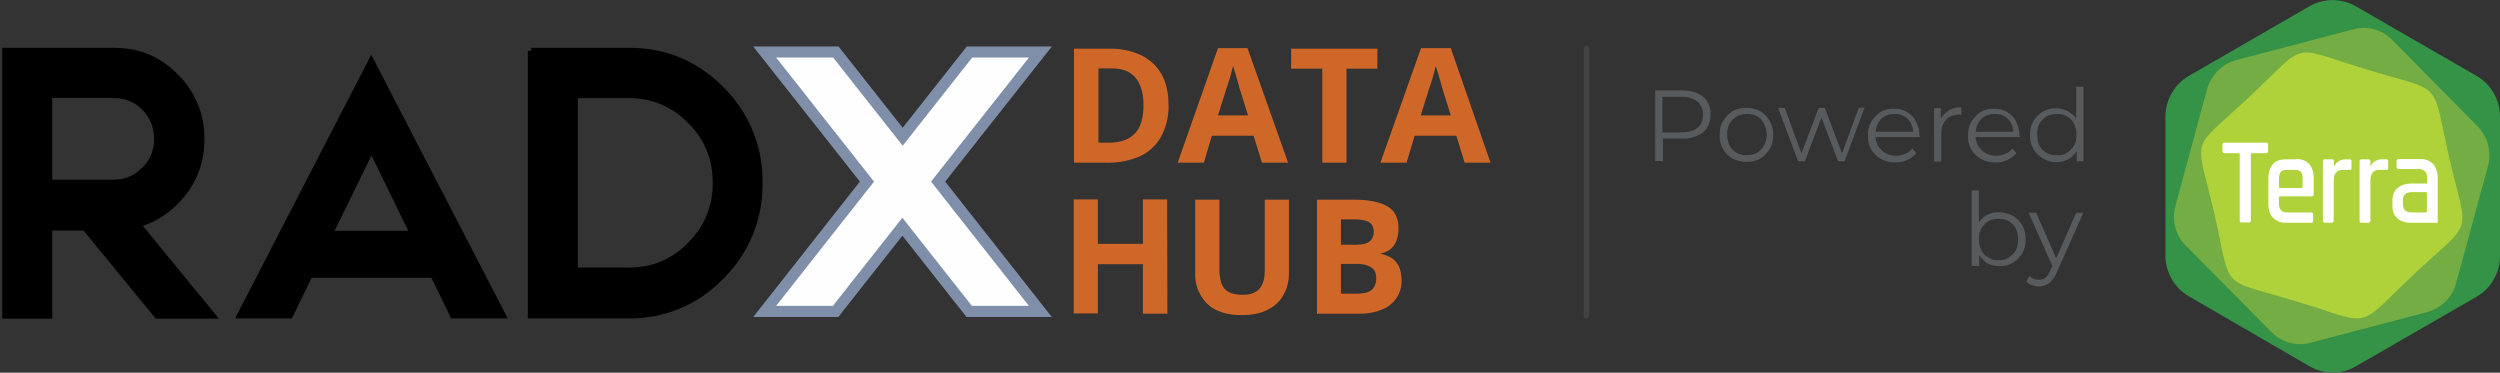 <svg width="899" height="134" xmlns="http://www.w3.org/2000/svg">
    <rect width="100%" height="100%" fill="#333333" stroke="none"/>
    <g fill="none" fill-rule="evenodd">
        <path d="M420.2 37.6a23 23 0 01-2.7 11.6 16.7 16.7 0 01-7.6 7 28.4 28.4 0 01-12.1 2.3h-11.6v-41H399c4.3 0 8 .8 11.2 2.3 3.2 1.5 5.6 3.8 7.4 6.7 1.7 3 2.6 6.7 2.6 11.1zm-9 .2c0-3-.5-5.5-1.4-7.4A9 9 0 00406 26c-1.7-1-3.9-1.4-6.4-1.4H395v26.7h3.7c4.2 0 7.4-1.1 9.5-3.4 2-2.2 3-5.6 3-10zm42.6 20.7l-3-9.7h-15l-2.9 9.7h-9.4L438 17.3h10.6l14.6 41.2h-9.4zm-5-17l-3-9.6a203.5 203.5 0 00-2.4-8.2 71.8 71.8 0 01-2.4 8.2l-3 9.6h10.8zm35.4 17h-8.7V24.7h-11.2v-7.2h31v7.2h-11.1zm42.5 0l-3-9.7h-15l-2.9 9.7h-9.4L511 17.3h10.7L536 58.5h-9.4zm-5-17l-3-9.6a203.6 203.6 0 00-2.4-8.2 71.8 71.8 0 01-2.4 8.2l-3 9.6h10.8zm-101.9 71.3H411V95h-16.2v17.7h-8.7v-41h8.7v16H411v-16h8.7zm43.7-41v26.5c0 2.8-.6 5.4-1.9 7.6-1.2 2.3-3 4.1-5.6 5.4-2.5 1.4-5.7 2-9.5 2-5.4 0-9.5-1.3-12.4-4.1a14.7 14.7 0 01-4.3-11V71.8h8.7v25c0 3.5.7 5.8 2 7.2 1.5 1.4 3.5 2 6.2 2 2 0 3.5-.3 4.7-1 1.2-.6 2-1.6 2.6-3 .6-1.3.8-3 .8-5.2v-25h8.7zm10.1 0h12.7c5.5 0 9.6.7 12.4 2.3 2.8 1.5 4.2 4.2 4.2 8 0 1.6-.2 3-.7 4.3a7 7 0 01-5.6 4.7v.2c1.4.3 2.6.8 3.7 1.4 1.1.7 2 1.7 2.7 3 .6 1.3 1 3 1 5.2a11 11 0 01-1.9 6.4 11 11 0 01-5.2 4c-2.2 1-4.9 1.5-8 1.5h-15.3v-41zm8.6 16.2h5.1c2.5 0 4.3-.4 5.2-1.2 1-.8 1.5-2 1.5-3.5 0-1.6-.6-2.7-1.7-3.4-1.2-.7-3-1-5.5-1h-4.6V88zm0 7v10.6h5.7c2.6 0 4.5-.5 5.5-1.5s1.5-2.4 1.5-4c0-1-.2-2-.6-2.7a4.4 4.4 0 00-2.3-1.8c-1-.5-2.5-.7-4.4-.7h-5.4z" fill="#CF6729" fill-rule="nonzero"/>
        <path d="M41 34H17.6v31.8H41c4.3 0 8-1.6 11-4.7a15 15 0 004.6-11.2c0-4.4-1.5-8-4.5-11.2a15 15 0 00-11-4.6zM2 113.4v-95h39c8.7 0 16 3 22.1 9.2A30.7 30.7 0 0172.3 50c0 8.8-3 16.2-9.2 22.4a30 30 0 01-13.8 8.2l26.9 32.8H56.6l-26-31.7h-13v31.7H2z" fill="#000" fill-rule="nonzero"/>
        <path d="M41 34H17.6v31.8H41c4.3 0 8-1.6 11-4.7a15 15 0 004.6-11.2c0-4.4-1.5-8-4.5-11.2a15 15 0 00-11-4.6zM2 113.4v-95h39c8.7 0 16 3 22.1 9.2A30.7 30.7 0 0172.3 50c0 8.8-3 16.2-9.2 22.4a30 30 0 01-13.8 8.2l26.9 32.8H56.6l-26-31.7h-13v31.7H2z" stroke="#000" stroke-width="2.4"/>
        <path d="M148.7 84.1l-15.1-30.9-15.2 31h30.3zm-37.4 14.6l-7.1 14.6H86.5l47-91 47.1 91H163l-7.1-14.6h-44.6z" fill="#000" fill-rule="nonzero"/>
        <path d="M148.7 84.1l-15.1-30.9-15.2 31h30.3zm-37.4 14.6l-7.1 14.6H86.5l47-91 47.1 91H163l-7.1-14.6h-44.6z" stroke="#000" stroke-width="2.4"/>
        <path d="M206.6 34v63.4h19.6c8.6 0 16-3 22.1-9.3a30.7 30.7 0 009.2-22.3c0-8.8-3-16.3-9.2-22.4a30 30 0 00-22.1-9.3h-19.6zM191 18.4h35.2c13 0 24 4.6 33.2 13.9A46 46 0 01273 65.8a46 46 0 01-13.7 33.5 45 45 0 01-33.2 14H191v-95z" fill="#000" fill-rule="nonzero"/>
        <path d="M206.6 34v63.4h19.6c8.6 0 16-3 22.1-9.3a30.7 30.7 0 009.2-22.3c0-8.8-3-16.3-9.2-22.4a30 30 0 00-22.1-9.3h-19.6zM191 18.4h35.2c13 0 24 4.6 33.2 13.9A46 46 0 01273 65.8a46 46 0 01-13.7 33.5 45 45 0 01-33.2 14H191v-95z" stroke="#000" stroke-width="2.4"/>
        <path stroke="#7F8FA9" stroke-width="8" d="M314.3 65.3l-35.2-44.6h20.5l25 31.7 25-31.7H370l-35.2 44.6L370 110h-20.5l-25-31.7-25 31.7h-20.4z"/>
        <path fill="#FEFEFE" fill-rule="nonzero" d="M314.3 65.3l-35.2-44.6h20.5l25 31.7 25-31.7H370l-35.2 44.6L370 110h-20.5l-25-31.7-25 31.7h-20.4z"/>
        <g fill-rule="nonzero">
            <path d="M612.4 34.8a7.7 7.7 0 012.7 6.4c0 2.7-.8 4.8-2.7 6.4a11.6 11.6 0 01-7.6 2.2H598v8.1h-2.8V32.5h9.5c3.2 0 5.8.7 7.7 2.3zm-2 11.2c1.3-1 2-2.6 2-4.7a6 6 0 00-2-4.8 9.3 9.3 0 00-5.9-1.7h-6.7v12.8h6.7c2.6 0 4.6-.6 5.8-1.6zM623 57a9.3 9.3 0 01-4.6-8.4c0-2 .3-3.7 1.2-5A11 11 0 01623 40c1.6-.8 3-1.2 5-1.2 1.9 0 3.4.4 5 1.2 1.5.9 2.5 2.1 3.4 3.5a9.7 9.7 0 011.2 5A9.4 9.4 0 01633 57c-1.6.9-3.1 1.2-5 1.2s-3.4-.5-5-1.2zm8.8-2a9 9 0 002.5-2.6c.7-1.2 1-2.5 1-4s-.4-2.8-1-4c-.7-1.2-1.3-2-2.5-2.6a7 7 0 00-3.6-.8 8 8 0 00-3.6.8 9 9 0 00-2.6 2.6 7.4 7.4 0 00-.9 4c0 1.5.3 2.8.9 4a6.5 6.5 0 006.2 3.4c1.3 0 2.4-.2 3.6-.8zm38.7-16.3L663.3 58H661l-6-15.7-6 15.7h-2.4l-7.2-19.2h2.4l6 16.4 6.2-16.4h2.2l6.2 16.4 6-16.4zm19.9 10.6h-16c.2 2 1 3.6 2.3 4.8 1.4 1.2 3 1.9 5.2 1.9a7 7 0 003.2-.7c1-.3 1.9-1 2.6-1.9l1.4 1.7a9.6 9.6 0 01-7.4 3.3 9.9 9.9 0 01-8.8-4.6 9.3 9.3 0 01-1.2-5c0-2 .4-3.7 1.2-5 .9-1.4 2-2.6 3.3-3.5a9 9 0 014.8-1.2 9 9 0 014.8 1.2c1.4.9 2.6 1.9 3.2 3.5a9.7 9.7 0 011.2 5l.2.5zm-13.9-6.6a7.4 7.4 0 00-2 4.7H688a7.3 7.3 0 00-2-4.7 6.2 6.2 0 00-4.7-1.7 7 7 0 00-4.8 1.7zm24.4-3.1c1.2-.7 2.7-1 4.4-1v2.6h-.7c-2 0-3.6.6-4.8 1.9-1.2 1.2-1.7 2.9-1.7 5.1v9.9h-2.6V38.9h2.4v3.8a8.6 8.6 0 013-3zm25.5 9.7h-16c.2 2 1 3.6 2.3 4.8a7.7 7.7 0 005.2 1.9 7 7 0 003.2-.7c1-.3 1.9-1 2.6-1.9l1.4 1.7a9.6 9.6 0 01-7.4 3.3 9.9 9.9 0 01-8.8-4.6 9.7 9.7 0 01-1.2-5c0-2 .4-3.7 1.2-5 .9-1.4 2-2.6 3.3-3.5a9 9 0 014.8-1.2 9 9 0 014.8 1.2c1.4.9 2.6 1.9 3.2 3.5a12 12 0 011.2 5l.2.5zm-13.9-6.6a7.4 7.4 0 00-2 4.7H724a7.3 7.3 0 00-2-4.7 6.2 6.2 0 00-4.7-1.7 7 7 0 00-4.8 1.7zM749.2 31v27h-2.4v-3.7a8.3 8.3 0 01-7.3 4 9 9 0 01-4.8-1.3 9.3 9.3 0 01-4.7-8.4 9.4 9.4 0 014.7-8.5 9.6 9.6 0 018.9-.1c1.2.7 2.2 1.5 3 2.7V31.2h2.6V31zm-6 24a9 9 0 002.6-2.6c.7-1.2.9-2.5.9-4s-.4-2.8-.9-4a6.5 6.5 0 00-6.2-3.4c-1.3 0-2.5.3-3.6.8a9 9 0 00-2.6 2.6 7.6 7.6 0 00-.8 4c0 1.5.3 2.8.8 4 .7 1.2 1.6 2 2.6 2.6a7 7 0 003.6.8 6 6 0 003.6-.8zm-19.4 22.6a9.3 9.3 0 014.6 8.5 9.4 9.4 0 01-4.6 8.4 9 9 0 01-4.8 1.2 9 9 0 01-4.3-1 9.7 9.7 0 01-3-3v3.9H709V68.5h2.6V80a7.8 7.8 0 013-2.7c1.3-.7 2.6-1 4.2-1 1.8.1 3.4.5 5 1.3zm-1.5 15a9 9 0 002.6-2.5 9 9 0 00.8-4c0-1.6-.3-2.8-.8-4-.7-1.2-1.6-2-2.6-2.6a7 7 0 00-3.6-.8 8 8 0 00-3.6.8 9 9 0 00-2.6 2.6 7.4 7.4 0 00-.9 4c0 1.5.4 2.7.9 4 .7 1.2 1.5 2 2.6 2.5 1 .7 2.2 1 3.6 1s2.5-.3 3.6-1zm26.9-16.2L739.6 98a10 10 0 01-2.7 3.8c-1 .7-2.3 1.2-3.6 1.2a7 7 0 01-2.6-.5c-.9-.3-1.6-.7-2-1.4l1.1-1.9c1 1 2 1.4 3.4 1.4.9 0 1.6-.2 2.3-.7.7-.5 1.2-1.4 1.7-2.4l.8-1.9-8.5-19.1h2.7l7.2 16.4 7.2-16.4h2.6z" fill="#585B5E"/>
            <path d="M778.7 42v50a17 17 0 008.5 14.6l43.3 25.1c5.2 3 11.6 3 16.7 0l43.4-25A17 17 0 00899 92V42a17 17 0 00-8.4-14.7l-43.4-25c-5.2-3-11.6-3-16.8 0l-43.3 25a17 17 0 00-8.4 14.6z" fill="#359348"/>
            <path d="M793.7 32l-11.4 42c-1.4 5.2 0 10.6 3.7 14.3l30.7 31c3.7 3.8 9 5.3 14 4l42.2-11.1c5-1.4 9-5.3 10.3-10.3l11.5-42.2a15 15 0 00-3.7-14.2l-30.6-31c-3.7-3.8-9-5.3-14-4l-42.2 11.1A15 15 0 00793.7 32z" fill="#73AD43"/>
            <path d="M833.6 110.8l-7.8-2.4c-28.3-8.6-23-3-29.6-31.9-6.7-28.8-9-21.4 12.6-41.6 21.6-20.3 14-18.5 42.3-9.9 28.3 8.6 23 3 29.7 31.9 6.7 28.8 9 21.4-12.6 41.6-17.5 16.4-15.9 18.3-29.6 14l-5-1.7z" fill="#AFD139"/>
            <path d="M814.9 51.3h-15c-.4 0-.7.2-.7.7v2.3c0 .5.3.8.8.8h5c.3 0 .4.2.4.4v23.7c0 .6.3.8.8.8h2.5c.4 0 .7-.2.7-.8V55.5c0-.3.2-.4.4-.4h5c.6 0 .8-.3.8-.8V52c0-.5-.3-.7-.7-.7zm10.8 6h-3.8c-2 0-3.6.6-4.6 1.8-1 1.1-1.6 2.8-1.6 5.1v9c0 2.2.5 3.9 1.6 5a6 6 0 004.6 1.9h9.2c.5 0 .7-.3.7-.7v-2.2c0-.5-.2-.8-.7-.8h-8.6c-2 0-3-1.1-3-3.3v-2c0-.4.2-.5.4-.5h11.3c.5 0 .8-.2.8-.8V64c0-2.2-.6-3.9-1.7-5.1a6.2 6.2 0 00-4.6-1.7zm2.3 9.9c0 .3-.1.4-.4.4H820c-.3 0-.5-.2-.5-.4v-2.9c0-1.1.3-2 .7-2.5.4-.5 1.2-.7 2.2-.7h2.8c1 0 1.7.2 2.2.7.4.6.6 1.4.6 2.5v2.9h.1zm47-8.2a6 6 0 00-4.6-1.8h-7.8c-.5 0-.8.3-.8.7V60c0 .5.3.8.8.8h7.2c2 0 3 1.1 3 3.3V66h-5.6c-2.2 0-3.9.6-5.1 1.7-1.2 1-1.8 2.6-1.8 4.6v1.6c0 2 .6 3.6 1.8 4.6 1.2 1.1 2.8 1.6 5.1 1.6h9.4V64a8 8 0 00-1.6-5zm-2.3 17c0 .2-.2.4-.4.4h-5c-1 0-2-.3-2.4-.7-.5-.4-.8-1.4-.8-2.4V72c0-1 .3-1.8.8-2.2.5-.4 1.3-.7 2.4-.7h5c.3 0 .4.2.4.4V76zM845 57.3h-1.5c-.9 0-1.7.2-2.5.7a3 3 0 00-1.5 1.7h-.2V58c0-.5-.2-.7-.6-.7H836c-.4 0-.7.2-.7.7v21.3c0 .5.3.8.7.8h2.6c.4 0 .6-.3.6-.8V65.1c0-2.7 1.1-4 3.3-4h2.5c.4 0 .6-.2.6-.7v-2.3c0-.6-.2-.8-.6-.8zm13.1 0h-1.5a4 4 0 00-2.5.7c-.8.4-1.3 1-1.5 1.7h-.2V58c0-.5-.3-.7-.7-.7h-2.5c-.4 0-.7.2-.7.7v21.3c0 .5.3.8.7.8h2.5c.4 0 .7-.3.7-.8V65.1c0-2.7 1-4 3.3-4h2.4c.4 0 .7-.2.7-.7v-2.3c0-.6-.3-.8-.7-.8z" fill="#FFF"/>
        </g>
        <path stroke="#414243" stroke-width="2" stroke-linecap="round" d="M570.5 17.5v96"/>
    </g>
</svg>
